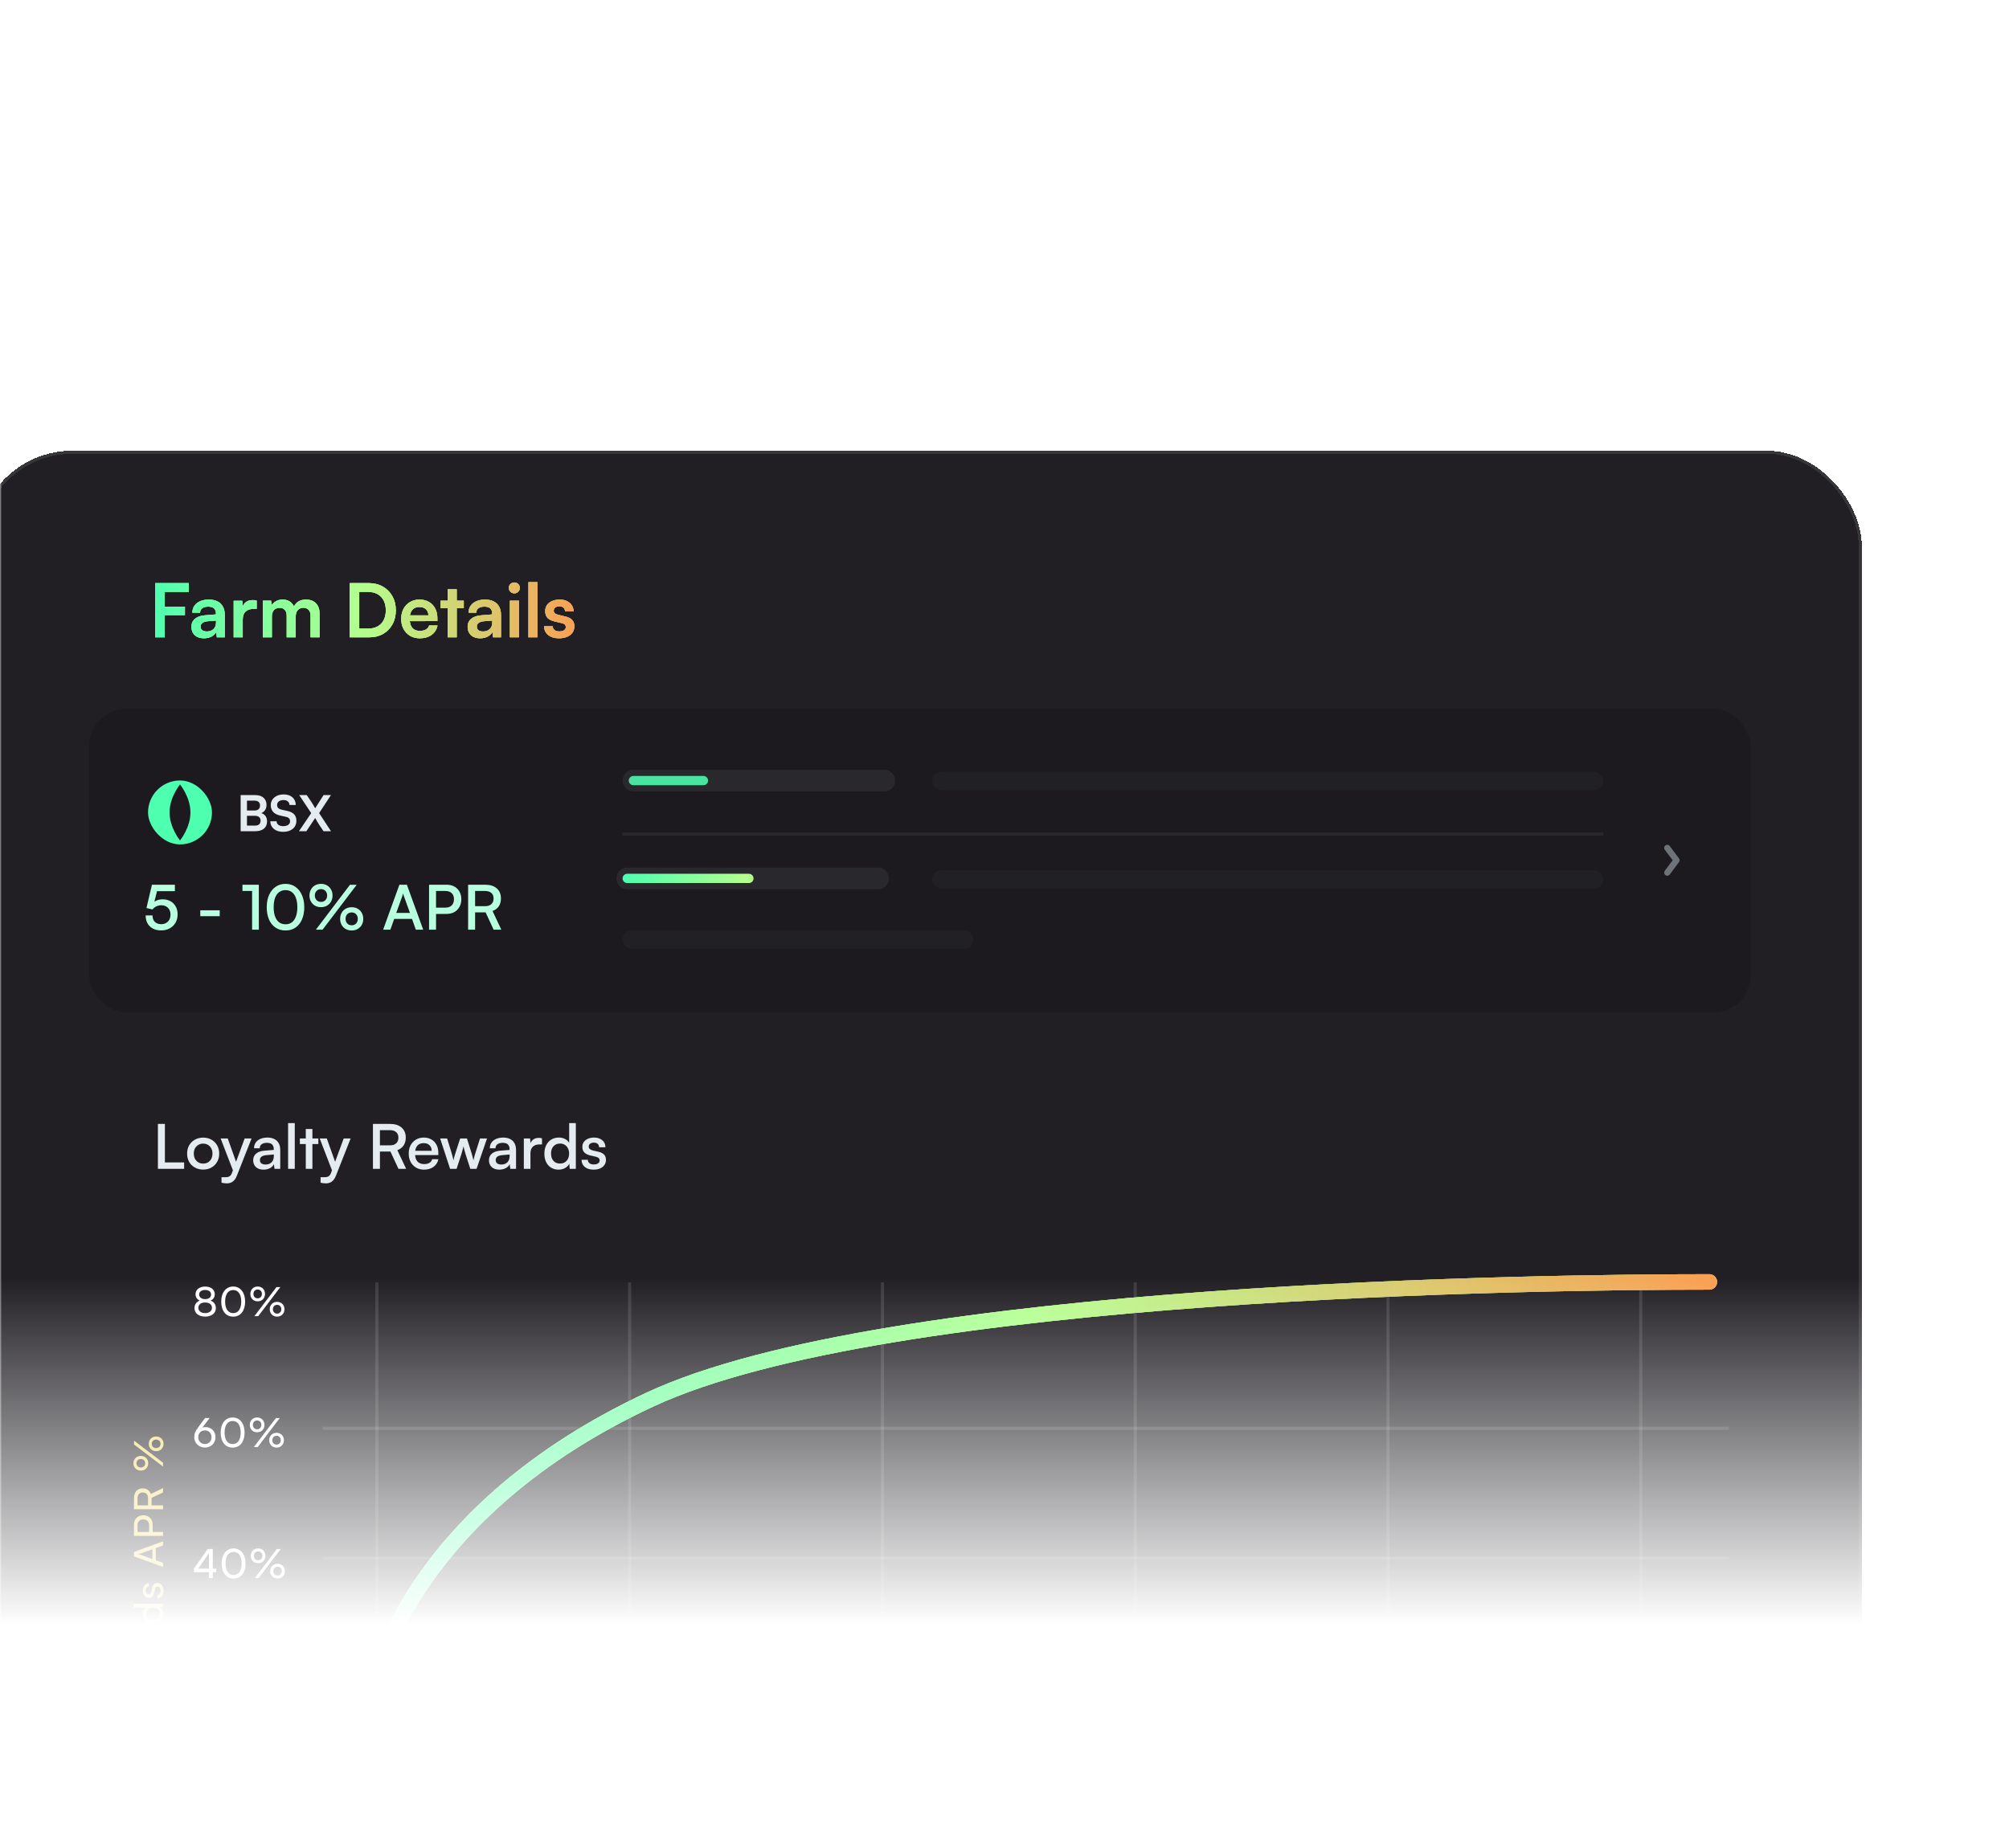<svg width="549" height="505" viewBox="0 0 549 505" fill="none" xmlns="http://www.w3.org/2000/svg">
<mask id="mask0_606_5425" style="mask-type:alpha" maskUnits="userSpaceOnUse" x="0" y="0" width="549" height="505">
<path d="M0 0H549V505H0V0Z" fill="url(#paint0_linear_606_5425)"/>
</mask>
<g mask="url(#mask0_606_5425)">
<g filter="url(#filter0_dd_606_5425)">
<rect x="-26.238" y="54.095" width="515" height="546" rx="26" fill="#211F24" shape-rendering="crispEdges"/>
<path d="M25.022 90.277V105.095H22.427V90.277H25.022ZM31.589 92.669H22.63V90.277H31.589V92.669ZM30.535 99.034H22.589V96.703H30.535V99.034ZM35.731 105.358C34.677 105.358 33.84 105.074 33.218 104.507C32.61 103.926 32.306 103.169 32.306 102.237C32.306 101.318 32.623 100.588 33.258 100.047C33.907 99.493 34.826 99.169 36.015 99.074L39.015 98.831V98.608C39.015 98.149 38.928 97.784 38.752 97.513C38.59 97.23 38.353 97.027 38.042 96.905C37.731 96.77 37.367 96.703 36.948 96.703C36.218 96.703 35.657 96.851 35.265 97.149C34.873 97.433 34.677 97.838 34.677 98.365H32.569C32.569 97.635 32.752 97.007 33.117 96.48C33.495 95.939 34.022 95.52 34.698 95.223C35.387 94.926 36.178 94.777 37.069 94.777C37.975 94.777 38.752 94.939 39.401 95.263C40.049 95.574 40.549 96.047 40.901 96.683C41.252 97.304 41.428 98.081 41.428 99.014V105.095H39.259L39.076 103.615C38.86 104.128 38.441 104.547 37.819 104.872C37.211 105.196 36.515 105.358 35.731 105.358ZM36.522 103.493C37.292 103.493 37.901 103.277 38.346 102.845C38.806 102.412 39.036 101.811 39.036 101.041V100.514L36.948 100.676C36.178 100.743 35.63 100.905 35.306 101.162C34.981 101.405 34.819 101.73 34.819 102.135C34.819 102.581 34.968 102.919 35.265 103.149C35.563 103.378 35.981 103.493 36.522 103.493ZM50.141 95.04V97.331H49.229C48.323 97.331 47.614 97.574 47.1 98.061C46.587 98.534 46.33 99.257 46.33 100.23V105.095H43.857V95.101H46.188L46.391 97.169H46.148C46.283 96.507 46.6 95.966 47.1 95.547C47.6 95.128 48.249 94.919 49.046 94.919C49.222 94.919 49.398 94.926 49.573 94.939C49.749 94.953 49.938 94.987 50.141 95.04ZM54.288 105.095H51.815V95.081H54.085L54.389 96.865L54.105 96.622C54.308 96.135 54.68 95.71 55.22 95.345C55.761 94.966 56.436 94.777 57.247 94.777C58.126 94.777 58.842 95.007 59.396 95.466C59.964 95.926 60.355 96.534 60.572 97.291H60.166C60.315 96.534 60.693 95.926 61.301 95.466C61.923 95.007 62.673 94.777 63.551 94.777C64.768 94.777 65.7 95.122 66.349 95.811C66.997 96.487 67.322 97.399 67.322 98.547V105.095H64.869V99.196C64.869 98.48 64.686 97.939 64.322 97.574C63.97 97.196 63.497 97.007 62.903 97.007C62.524 97.007 62.173 97.095 61.849 97.27C61.538 97.446 61.288 97.71 61.099 98.061C60.91 98.412 60.815 98.865 60.815 99.419V105.095H58.342V99.176C58.342 98.473 58.166 97.939 57.815 97.574C57.464 97.21 56.997 97.027 56.416 97.027C56.024 97.027 55.666 97.115 55.342 97.291C55.017 97.453 54.761 97.716 54.572 98.081C54.382 98.433 54.288 98.878 54.288 99.419V105.095ZM80.909 105.095H75.578V90.277H80.767C82.227 90.277 83.51 90.594 84.618 91.23C85.727 91.851 86.591 92.723 87.213 93.845C87.848 94.953 88.166 96.243 88.166 97.716C88.166 99.162 87.855 100.446 87.233 101.568C86.625 102.676 85.774 103.541 84.679 104.162C83.598 104.784 82.341 105.095 80.909 105.095ZM78.172 91.473V103.919L76.936 102.703H80.666C81.652 102.703 82.504 102.5 83.22 102.095C83.936 101.689 84.483 101.115 84.862 100.372C85.24 99.628 85.429 98.743 85.429 97.716C85.429 96.662 85.233 95.763 84.841 95.02C84.45 94.263 83.889 93.682 83.159 93.277C82.429 92.872 81.551 92.669 80.524 92.669H76.936L78.172 91.473ZM94.698 105.358C93.711 105.358 92.833 105.135 92.062 104.689C91.306 104.23 90.711 103.608 90.279 102.824C89.846 102.027 89.63 101.115 89.63 100.088C89.63 99.047 89.84 98.128 90.258 97.331C90.677 96.534 91.265 95.912 92.022 95.466C92.779 95.007 93.644 94.777 94.617 94.777C95.63 94.777 96.502 94.993 97.231 95.426C97.961 95.845 98.522 96.433 98.914 97.189C99.319 97.946 99.522 98.851 99.522 99.906V100.655L90.927 100.676L90.968 99.095H97.069C97.069 98.406 96.846 97.851 96.4 97.433C95.968 97.013 95.38 96.804 94.637 96.804C94.056 96.804 93.562 96.926 93.157 97.169C92.765 97.412 92.468 97.777 92.265 98.264C92.062 98.75 91.961 99.345 91.961 100.047C91.961 101.128 92.191 101.946 92.65 102.5C93.123 103.054 93.819 103.331 94.738 103.331C95.414 103.331 95.968 103.203 96.4 102.946C96.846 102.689 97.137 102.324 97.272 101.851H99.563C99.346 102.946 98.806 103.804 97.941 104.426C97.09 105.047 96.008 105.358 94.698 105.358ZM100.409 95.081H106.733V97.149H100.409V95.081ZM104.808 105.095H102.335V91.959H104.808V105.095ZM111.212 105.358C110.157 105.358 109.32 105.074 108.698 104.507C108.09 103.926 107.786 103.169 107.786 102.237C107.786 101.318 108.103 100.588 108.739 100.047C109.387 99.493 110.306 99.169 111.495 99.074L114.495 98.831V98.608C114.495 98.149 114.408 97.784 114.232 97.513C114.07 97.23 113.833 97.027 113.522 96.905C113.212 96.77 112.847 96.703 112.428 96.703C111.698 96.703 111.137 96.851 110.745 97.149C110.353 97.433 110.157 97.838 110.157 98.365H108.049C108.049 97.635 108.232 97.007 108.597 96.48C108.975 95.939 109.502 95.52 110.178 95.223C110.867 94.926 111.657 94.777 112.549 94.777C113.455 94.777 114.232 94.939 114.88 95.263C115.529 95.574 116.029 96.047 116.381 96.683C116.732 97.304 116.908 98.081 116.908 99.014V105.095H114.739L114.556 103.615C114.34 104.128 113.921 104.547 113.299 104.872C112.691 105.196 111.995 105.358 111.212 105.358ZM112.002 103.493C112.772 103.493 113.38 103.277 113.826 102.845C114.286 102.412 114.516 101.811 114.516 101.041V100.514L112.428 100.676C111.657 100.743 111.11 100.905 110.786 101.162C110.462 101.405 110.299 101.73 110.299 102.135C110.299 102.581 110.448 102.919 110.745 103.149C111.043 103.378 111.462 103.493 112.002 103.493ZM119.337 105.095V95.081H121.81V105.095H119.337ZM120.553 93.074C120.134 93.074 119.776 92.932 119.479 92.649C119.195 92.351 119.053 91.993 119.053 91.574C119.053 91.155 119.195 90.804 119.479 90.52C119.776 90.236 120.134 90.094 120.553 90.094C120.972 90.094 121.324 90.236 121.607 90.52C121.905 90.804 122.053 91.155 122.053 91.574C122.053 91.993 121.905 92.351 121.607 92.649C121.324 92.932 120.972 93.074 120.553 93.074ZM126.858 105.095H124.406V90.013H126.858V105.095ZM128.682 102.054H131.034C131.047 102.487 131.209 102.831 131.52 103.088C131.831 103.345 132.263 103.473 132.817 103.473C133.412 103.473 133.858 103.365 134.155 103.149C134.466 102.933 134.621 102.642 134.621 102.277C134.621 102.034 134.54 101.818 134.378 101.628C134.216 101.439 133.912 101.297 133.466 101.203L131.662 100.777C130.757 100.574 130.081 100.25 129.635 99.804C129.202 99.345 128.986 98.716 128.986 97.919C128.986 97.27 129.155 96.71 129.493 96.237C129.844 95.763 130.317 95.405 130.912 95.162C131.507 94.905 132.189 94.777 132.959 94.777C133.703 94.777 134.358 94.912 134.926 95.182C135.493 95.453 135.932 95.831 136.243 96.318C136.567 96.804 136.736 97.372 136.75 98.02H134.398C134.398 97.588 134.263 97.25 133.993 97.007C133.723 96.75 133.344 96.622 132.858 96.622C132.371 96.622 131.993 96.73 131.723 96.946C131.452 97.162 131.317 97.453 131.317 97.818C131.317 98.372 131.75 98.75 132.615 98.953L134.419 99.378C135.257 99.568 135.885 99.872 136.304 100.291C136.736 100.71 136.953 101.304 136.953 102.074C136.953 102.75 136.777 103.338 136.426 103.838C136.074 104.324 135.581 104.703 134.946 104.973C134.311 105.23 133.581 105.358 132.757 105.358C131.513 105.358 130.52 105.054 129.777 104.446C129.047 103.838 128.682 103.041 128.682 102.054Z" fill="url(#paint1_linear_606_5425)"/>
<path d="M25.022 90.277V105.095H22.427V90.277H25.022ZM31.589 92.669H22.63V90.277H31.589V92.669ZM30.535 99.034H22.589V96.703H30.535V99.034ZM35.731 105.358C34.677 105.358 33.84 105.074 33.218 104.507C32.61 103.926 32.306 103.169 32.306 102.237C32.306 101.318 32.623 100.588 33.258 100.047C33.907 99.493 34.826 99.169 36.015 99.074L39.015 98.831V98.608C39.015 98.149 38.928 97.784 38.752 97.513C38.59 97.23 38.353 97.027 38.042 96.905C37.731 96.77 37.367 96.703 36.948 96.703C36.218 96.703 35.657 96.851 35.265 97.149C34.873 97.433 34.677 97.838 34.677 98.365H32.569C32.569 97.635 32.752 97.007 33.117 96.48C33.495 95.939 34.022 95.52 34.698 95.223C35.387 94.926 36.178 94.777 37.069 94.777C37.975 94.777 38.752 94.939 39.401 95.263C40.049 95.574 40.549 96.047 40.901 96.683C41.252 97.304 41.428 98.081 41.428 99.014V105.095H39.259L39.076 103.615C38.86 104.128 38.441 104.547 37.819 104.872C37.211 105.196 36.515 105.358 35.731 105.358ZM36.522 103.493C37.292 103.493 37.901 103.277 38.346 102.845C38.806 102.412 39.036 101.811 39.036 101.041V100.514L36.948 100.676C36.178 100.743 35.63 100.905 35.306 101.162C34.981 101.405 34.819 101.73 34.819 102.135C34.819 102.581 34.968 102.919 35.265 103.149C35.563 103.378 35.981 103.493 36.522 103.493ZM50.141 95.04V97.331H49.229C48.323 97.331 47.614 97.574 47.1 98.061C46.587 98.534 46.33 99.257 46.33 100.23V105.095H43.857V95.101H46.188L46.391 97.169H46.148C46.283 96.507 46.6 95.966 47.1 95.547C47.6 95.128 48.249 94.919 49.046 94.919C49.222 94.919 49.398 94.926 49.573 94.939C49.749 94.953 49.938 94.987 50.141 95.04ZM54.288 105.095H51.815V95.081H54.085L54.389 96.865L54.105 96.622C54.308 96.135 54.68 95.71 55.22 95.345C55.761 94.966 56.436 94.777 57.247 94.777C58.126 94.777 58.842 95.007 59.396 95.466C59.964 95.926 60.355 96.534 60.572 97.291H60.166C60.315 96.534 60.693 95.926 61.301 95.466C61.923 95.007 62.673 94.777 63.551 94.777C64.768 94.777 65.7 95.122 66.349 95.811C66.997 96.487 67.322 97.399 67.322 98.547V105.095H64.869V99.196C64.869 98.48 64.686 97.939 64.322 97.574C63.97 97.196 63.497 97.007 62.903 97.007C62.524 97.007 62.173 97.095 61.849 97.27C61.538 97.446 61.288 97.71 61.099 98.061C60.91 98.412 60.815 98.865 60.815 99.419V105.095H58.342V99.176C58.342 98.473 58.166 97.939 57.815 97.574C57.464 97.21 56.997 97.027 56.416 97.027C56.024 97.027 55.666 97.115 55.342 97.291C55.017 97.453 54.761 97.716 54.572 98.081C54.382 98.433 54.288 98.878 54.288 99.419V105.095ZM80.909 105.095H75.578V90.277H80.767C82.227 90.277 83.51 90.594 84.618 91.23C85.727 91.851 86.591 92.723 87.213 93.845C87.848 94.953 88.166 96.243 88.166 97.716C88.166 99.162 87.855 100.446 87.233 101.568C86.625 102.676 85.774 103.541 84.679 104.162C83.598 104.784 82.341 105.095 80.909 105.095ZM78.172 91.473V103.919L76.936 102.703H80.666C81.652 102.703 82.504 102.5 83.22 102.095C83.936 101.689 84.483 101.115 84.862 100.372C85.24 99.628 85.429 98.743 85.429 97.716C85.429 96.662 85.233 95.763 84.841 95.02C84.45 94.263 83.889 93.682 83.159 93.277C82.429 92.872 81.551 92.669 80.524 92.669H76.936L78.172 91.473ZM94.698 105.358C93.711 105.358 92.833 105.135 92.062 104.689C91.306 104.23 90.711 103.608 90.279 102.824C89.846 102.027 89.63 101.115 89.63 100.088C89.63 99.047 89.84 98.128 90.258 97.331C90.677 96.534 91.265 95.912 92.022 95.466C92.779 95.007 93.644 94.777 94.617 94.777C95.63 94.777 96.502 94.993 97.231 95.426C97.961 95.845 98.522 96.433 98.914 97.189C99.319 97.946 99.522 98.851 99.522 99.906V100.655L90.927 100.676L90.968 99.095H97.069C97.069 98.406 96.846 97.851 96.4 97.433C95.968 97.013 95.38 96.804 94.637 96.804C94.056 96.804 93.562 96.926 93.157 97.169C92.765 97.412 92.468 97.777 92.265 98.264C92.062 98.75 91.961 99.345 91.961 100.047C91.961 101.128 92.191 101.946 92.65 102.5C93.123 103.054 93.819 103.331 94.738 103.331C95.414 103.331 95.968 103.203 96.4 102.946C96.846 102.689 97.137 102.324 97.272 101.851H99.563C99.346 102.946 98.806 103.804 97.941 104.426C97.09 105.047 96.008 105.358 94.698 105.358ZM100.409 95.081H106.733V97.149H100.409V95.081ZM104.808 105.095H102.335V91.959H104.808V105.095ZM111.212 105.358C110.157 105.358 109.32 105.074 108.698 104.507C108.09 103.926 107.786 103.169 107.786 102.237C107.786 101.318 108.103 100.588 108.739 100.047C109.387 99.493 110.306 99.169 111.495 99.074L114.495 98.831V98.608C114.495 98.149 114.408 97.784 114.232 97.513C114.07 97.23 113.833 97.027 113.522 96.905C113.212 96.77 112.847 96.703 112.428 96.703C111.698 96.703 111.137 96.851 110.745 97.149C110.353 97.433 110.157 97.838 110.157 98.365H108.049C108.049 97.635 108.232 97.007 108.597 96.48C108.975 95.939 109.502 95.52 110.178 95.223C110.867 94.926 111.657 94.777 112.549 94.777C113.455 94.777 114.232 94.939 114.88 95.263C115.529 95.574 116.029 96.047 116.381 96.683C116.732 97.304 116.908 98.081 116.908 99.014V105.095H114.739L114.556 103.615C114.34 104.128 113.921 104.547 113.299 104.872C112.691 105.196 111.995 105.358 111.212 105.358ZM112.002 103.493C112.772 103.493 113.38 103.277 113.826 102.845C114.286 102.412 114.516 101.811 114.516 101.041V100.514L112.428 100.676C111.657 100.743 111.11 100.905 110.786 101.162C110.462 101.405 110.299 101.73 110.299 102.135C110.299 102.581 110.448 102.919 110.745 103.149C111.043 103.378 111.462 103.493 112.002 103.493ZM119.337 105.095V95.081H121.81V105.095H119.337ZM120.553 93.074C120.134 93.074 119.776 92.932 119.479 92.649C119.195 92.351 119.053 91.993 119.053 91.574C119.053 91.155 119.195 90.804 119.479 90.52C119.776 90.236 120.134 90.094 120.553 90.094C120.972 90.094 121.324 90.236 121.607 90.52C121.905 90.804 122.053 91.155 122.053 91.574C122.053 91.993 121.905 92.351 121.607 92.649C121.324 92.932 120.972 93.074 120.553 93.074ZM126.858 105.095H124.406V90.013H126.858V105.095ZM128.682 102.054H131.034C131.047 102.487 131.209 102.831 131.52 103.088C131.831 103.345 132.263 103.473 132.817 103.473C133.412 103.473 133.858 103.365 134.155 103.149C134.466 102.933 134.621 102.642 134.621 102.277C134.621 102.034 134.54 101.818 134.378 101.628C134.216 101.439 133.912 101.297 133.466 101.203L131.662 100.777C130.757 100.574 130.081 100.25 129.635 99.804C129.202 99.345 128.986 98.716 128.986 97.919C128.986 97.27 129.155 96.71 129.493 96.237C129.844 95.763 130.317 95.405 130.912 95.162C131.507 94.905 132.189 94.777 132.959 94.777C133.703 94.777 134.358 94.912 134.926 95.182C135.493 95.453 135.932 95.831 136.243 96.318C136.567 96.804 136.736 97.372 136.75 98.02H134.398C134.398 97.588 134.263 97.25 133.993 97.007C133.723 96.75 133.344 96.622 132.858 96.622C132.371 96.622 131.993 96.73 131.723 96.946C131.452 97.162 131.317 97.453 131.317 97.818C131.317 98.372 131.75 98.75 132.615 98.953L134.419 99.378C135.257 99.568 135.885 99.872 136.304 100.291C136.736 100.71 136.953 101.304 136.953 102.074C136.953 102.75 136.777 103.338 136.426 103.838C136.074 104.324 135.581 104.703 134.946 104.973C134.311 105.23 133.581 105.358 132.757 105.358C131.513 105.358 130.52 105.054 129.777 104.446C129.047 103.838 128.682 103.041 128.682 102.054Z" fill="url(#paint2_linear_606_5425)"/>
<path d="M25.022 90.277V105.095H22.427V90.277H25.022ZM31.589 92.669H22.63V90.277H31.589V92.669ZM30.535 99.034H22.589V96.703H30.535V99.034ZM35.731 105.358C34.677 105.358 33.84 105.074 33.218 104.507C32.61 103.926 32.306 103.169 32.306 102.237C32.306 101.318 32.623 100.588 33.258 100.047C33.907 99.493 34.826 99.169 36.015 99.074L39.015 98.831V98.608C39.015 98.149 38.928 97.784 38.752 97.513C38.59 97.23 38.353 97.027 38.042 96.905C37.731 96.77 37.367 96.703 36.948 96.703C36.218 96.703 35.657 96.851 35.265 97.149C34.873 97.433 34.677 97.838 34.677 98.365H32.569C32.569 97.635 32.752 97.007 33.117 96.48C33.495 95.939 34.022 95.52 34.698 95.223C35.387 94.926 36.178 94.777 37.069 94.777C37.975 94.777 38.752 94.939 39.401 95.263C40.049 95.574 40.549 96.047 40.901 96.683C41.252 97.304 41.428 98.081 41.428 99.014V105.095H39.259L39.076 103.615C38.86 104.128 38.441 104.547 37.819 104.872C37.211 105.196 36.515 105.358 35.731 105.358ZM36.522 103.493C37.292 103.493 37.901 103.277 38.346 102.845C38.806 102.412 39.036 101.811 39.036 101.041V100.514L36.948 100.676C36.178 100.743 35.63 100.905 35.306 101.162C34.981 101.405 34.819 101.73 34.819 102.135C34.819 102.581 34.968 102.919 35.265 103.149C35.563 103.378 35.981 103.493 36.522 103.493ZM50.141 95.04V97.331H49.229C48.323 97.331 47.614 97.574 47.1 98.061C46.587 98.534 46.33 99.257 46.33 100.23V105.095H43.857V95.101H46.188L46.391 97.169H46.148C46.283 96.507 46.6 95.966 47.1 95.547C47.6 95.128 48.249 94.919 49.046 94.919C49.222 94.919 49.398 94.926 49.573 94.939C49.749 94.953 49.938 94.987 50.141 95.04ZM54.288 105.095H51.815V95.081H54.085L54.389 96.865L54.105 96.622C54.308 96.135 54.68 95.71 55.22 95.345C55.761 94.966 56.436 94.777 57.247 94.777C58.126 94.777 58.842 95.007 59.396 95.466C59.964 95.926 60.355 96.534 60.572 97.291H60.166C60.315 96.534 60.693 95.926 61.301 95.466C61.923 95.007 62.673 94.777 63.551 94.777C64.768 94.777 65.7 95.122 66.349 95.811C66.997 96.487 67.322 97.399 67.322 98.547V105.095H64.869V99.196C64.869 98.48 64.686 97.939 64.322 97.574C63.97 97.196 63.497 97.007 62.903 97.007C62.524 97.007 62.173 97.095 61.849 97.27C61.538 97.446 61.288 97.71 61.099 98.061C60.91 98.412 60.815 98.865 60.815 99.419V105.095H58.342V99.176C58.342 98.473 58.166 97.939 57.815 97.574C57.464 97.21 56.997 97.027 56.416 97.027C56.024 97.027 55.666 97.115 55.342 97.291C55.017 97.453 54.761 97.716 54.572 98.081C54.382 98.433 54.288 98.878 54.288 99.419V105.095ZM80.909 105.095H75.578V90.277H80.767C82.227 90.277 83.51 90.594 84.618 91.23C85.727 91.851 86.591 92.723 87.213 93.845C87.848 94.953 88.166 96.243 88.166 97.716C88.166 99.162 87.855 100.446 87.233 101.568C86.625 102.676 85.774 103.541 84.679 104.162C83.598 104.784 82.341 105.095 80.909 105.095ZM78.172 91.473V103.919L76.936 102.703H80.666C81.652 102.703 82.504 102.5 83.22 102.095C83.936 101.689 84.483 101.115 84.862 100.372C85.24 99.628 85.429 98.743 85.429 97.716C85.429 96.662 85.233 95.763 84.841 95.02C84.45 94.263 83.889 93.682 83.159 93.277C82.429 92.872 81.551 92.669 80.524 92.669H76.936L78.172 91.473ZM94.698 105.358C93.711 105.358 92.833 105.135 92.062 104.689C91.306 104.23 90.711 103.608 90.279 102.824C89.846 102.027 89.63 101.115 89.63 100.088C89.63 99.047 89.84 98.128 90.258 97.331C90.677 96.534 91.265 95.912 92.022 95.466C92.779 95.007 93.644 94.777 94.617 94.777C95.63 94.777 96.502 94.993 97.231 95.426C97.961 95.845 98.522 96.433 98.914 97.189C99.319 97.946 99.522 98.851 99.522 99.906V100.655L90.927 100.676L90.968 99.095H97.069C97.069 98.406 96.846 97.851 96.4 97.433C95.968 97.013 95.38 96.804 94.637 96.804C94.056 96.804 93.562 96.926 93.157 97.169C92.765 97.412 92.468 97.777 92.265 98.264C92.062 98.75 91.961 99.345 91.961 100.047C91.961 101.128 92.191 101.946 92.65 102.5C93.123 103.054 93.819 103.331 94.738 103.331C95.414 103.331 95.968 103.203 96.4 102.946C96.846 102.689 97.137 102.324 97.272 101.851H99.563C99.346 102.946 98.806 103.804 97.941 104.426C97.09 105.047 96.008 105.358 94.698 105.358ZM100.409 95.081H106.733V97.149H100.409V95.081ZM104.808 105.095H102.335V91.959H104.808V105.095ZM111.212 105.358C110.157 105.358 109.32 105.074 108.698 104.507C108.09 103.926 107.786 103.169 107.786 102.237C107.786 101.318 108.103 100.588 108.739 100.047C109.387 99.493 110.306 99.169 111.495 99.074L114.495 98.831V98.608C114.495 98.149 114.408 97.784 114.232 97.513C114.07 97.23 113.833 97.027 113.522 96.905C113.212 96.77 112.847 96.703 112.428 96.703C111.698 96.703 111.137 96.851 110.745 97.149C110.353 97.433 110.157 97.838 110.157 98.365H108.049C108.049 97.635 108.232 97.007 108.597 96.48C108.975 95.939 109.502 95.52 110.178 95.223C110.867 94.926 111.657 94.777 112.549 94.777C113.455 94.777 114.232 94.939 114.88 95.263C115.529 95.574 116.029 96.047 116.381 96.683C116.732 97.304 116.908 98.081 116.908 99.014V105.095H114.739L114.556 103.615C114.34 104.128 113.921 104.547 113.299 104.872C112.691 105.196 111.995 105.358 111.212 105.358ZM112.002 103.493C112.772 103.493 113.38 103.277 113.826 102.845C114.286 102.412 114.516 101.811 114.516 101.041V100.514L112.428 100.676C111.657 100.743 111.11 100.905 110.786 101.162C110.462 101.405 110.299 101.73 110.299 102.135C110.299 102.581 110.448 102.919 110.745 103.149C111.043 103.378 111.462 103.493 112.002 103.493ZM119.337 105.095V95.081H121.81V105.095H119.337ZM120.553 93.074C120.134 93.074 119.776 92.932 119.479 92.649C119.195 92.351 119.053 91.993 119.053 91.574C119.053 91.155 119.195 90.804 119.479 90.52C119.776 90.236 120.134 90.094 120.553 90.094C120.972 90.094 121.324 90.236 121.607 90.52C121.905 90.804 122.053 91.155 122.053 91.574C122.053 91.993 121.905 92.351 121.607 92.649C121.324 92.932 120.972 93.074 120.553 93.074ZM126.858 105.095H124.406V90.013H126.858V105.095ZM128.682 102.054H131.034C131.047 102.487 131.209 102.831 131.52 103.088C131.831 103.345 132.263 103.473 132.817 103.473C133.412 103.473 133.858 103.365 134.155 103.149C134.466 102.933 134.621 102.642 134.621 102.277C134.621 102.034 134.54 101.818 134.378 101.628C134.216 101.439 133.912 101.297 133.466 101.203L131.662 100.777C130.757 100.574 130.081 100.25 129.635 99.804C129.202 99.345 128.986 98.716 128.986 97.919C128.986 97.27 129.155 96.71 129.493 96.237C129.844 95.763 130.317 95.405 130.912 95.162C131.507 94.905 132.189 94.777 132.959 94.777C133.703 94.777 134.358 94.912 134.926 95.182C135.493 95.453 135.932 95.831 136.243 96.318C136.567 96.804 136.736 97.372 136.75 98.02H134.398C134.398 97.588 134.263 97.25 133.993 97.007C133.723 96.75 133.344 96.622 132.858 96.622C132.371 96.622 131.993 96.73 131.723 96.946C131.452 97.162 131.317 97.453 131.317 97.818C131.317 98.372 131.75 98.75 132.615 98.953L134.419 99.378C135.257 99.568 135.885 99.872 136.304 100.291C136.736 100.71 136.953 101.304 136.953 102.074C136.953 102.75 136.777 103.338 136.426 103.838C136.074 104.324 135.581 104.703 134.946 104.973C134.311 105.23 133.581 105.358 132.757 105.358C131.513 105.358 130.52 105.054 129.777 104.446C129.047 103.838 128.682 103.041 128.682 102.054Z" fill="url(#paint3_linear_606_5425)"/>
<rect x="4.365" y="124.608" width="454" height="83" rx="10.135" fill="#1C1A1F"/>
<g clip-path="url(#clip0_606_5425)">
<path d="M29.19 144.215C30.918 144.215 32.607 144.728 34.044 145.688C35.481 146.648 36.601 148.012 37.262 149.609C37.923 151.205 38.096 152.962 37.759 154.657C37.422 156.352 36.59 157.908 35.368 159.13C34.146 160.352 32.589 161.184 30.895 161.521C29.2 161.859 27.443 161.685 25.846 161.024C24.25 160.363 22.885 159.243 21.925 157.806C20.965 156.369 20.453 154.68 20.453 152.952C20.453 151.805 20.679 150.668 21.118 149.608C21.557 148.549 22.201 147.585 23.012 146.774C23.823 145.963 24.786 145.319 25.846 144.88C26.906 144.441 28.042 144.215 29.19 144.215ZM26.339 152.952C26.339 157.174 29.19 160.597 29.19 160.597C29.19 160.597 32.04 157.174 32.04 152.952C32.04 148.73 29.19 145.308 29.19 145.308C29.19 145.308 26.339 148.73 26.339 152.952Z" fill="#4FFFB0"/>
</g>
<path d="M45.761 158.082H49.761C51.801 158.082 52.977 157.095 52.977 155.406C52.977 154.257 52.45 153.473 51.409 153.136C52.342 152.744 52.828 151.96 52.828 150.865C52.828 149.217 51.639 148.203 49.693 148.203H45.761V158.082ZM49.544 149.73C50.517 149.73 51.058 150.19 51.058 151.041C51.058 151.919 50.531 152.419 49.585 152.419H47.49V149.73H49.544ZM49.693 153.879C50.653 153.879 51.207 154.352 51.207 155.19C51.207 156.082 50.666 156.554 49.693 156.554H47.49V153.879H49.693ZM53.995 150.96C53.995 152.473 54.874 153.433 56.55 153.798L58.117 154.149C58.928 154.325 59.266 154.717 59.266 155.379C59.266 156.203 58.536 156.703 57.387 156.703C56.279 156.703 55.604 156.203 55.59 155.365H53.86C53.901 157.136 55.279 158.257 57.387 158.257C59.563 158.257 60.995 157.068 60.995 155.23C60.995 153.757 60.171 152.892 58.482 152.527L56.928 152.19C56.104 152 55.725 151.608 55.725 150.906C55.725 150.081 56.414 149.568 57.482 149.568C58.455 149.568 59.063 150.068 59.104 150.919H60.833C60.779 149.135 59.509 148.027 57.509 148.027C55.428 148.027 53.995 149.23 53.995 150.96ZM65.047 153.149L61.696 158.082H63.722L66.128 154.473C66.52 155.19 66.871 155.784 67.304 156.446L68.412 158.082H70.452L67.209 153.136L70.439 148.203H68.425L66.128 151.825C65.763 151.149 65.425 150.581 65.02 149.973L63.817 148.203H61.763L65.047 153.149Z" fill="#E5ECF1"/>
<path d="M24.007 185.196C23.163 185.196 22.419 185.027 21.777 184.69C21.147 184.352 20.657 183.879 20.308 183.271C19.97 182.651 19.801 181.931 19.801 181.108H21.676C21.676 181.852 21.884 182.437 22.301 182.865C22.729 183.282 23.309 183.49 24.041 183.49C24.559 183.49 25.004 183.383 25.376 183.169C25.758 182.955 26.057 182.657 26.271 182.274C26.485 181.88 26.592 181.418 26.592 180.889C26.592 180.382 26.49 179.937 26.288 179.554C26.085 179.172 25.798 178.873 25.426 178.659C25.055 178.434 24.599 178.321 24.058 178.321C23.574 178.321 23.118 178.428 22.69 178.642C22.262 178.856 21.924 179.132 21.676 179.47L20.021 179.081L21.524 172.713H27.791V174.47H22.335L23.078 173.794L22.014 178.034L21.372 178.237C21.665 177.741 22.082 177.364 22.622 177.105C23.163 176.835 23.771 176.7 24.447 176.7C25.269 176.7 25.984 176.874 26.592 177.223C27.211 177.572 27.69 178.057 28.028 178.676C28.366 179.295 28.534 180.005 28.534 180.804C28.534 181.672 28.343 182.437 27.96 183.102C27.577 183.755 27.048 184.267 26.372 184.639C25.697 185.011 24.908 185.196 24.007 185.196ZM34.737 181.311V179.69H40.041V181.311H34.737ZM48.892 174.419H46.257V172.713H50.733V184.994H48.892V174.419ZM52.893 178.879C52.893 177.595 53.101 176.48 53.518 175.534C53.946 174.577 54.543 173.828 55.309 173.287C56.074 172.747 56.981 172.477 58.028 172.477C59.064 172.477 59.965 172.747 60.731 173.287C61.497 173.828 62.088 174.577 62.505 175.534C62.932 176.48 63.146 177.595 63.146 178.879C63.146 180.14 62.938 181.249 62.521 182.206C62.116 183.152 61.53 183.89 60.765 184.419C60.01 184.949 59.098 185.213 58.028 185.213C56.958 185.213 56.041 184.949 55.275 184.419C54.509 183.89 53.918 183.152 53.501 182.206C53.096 181.249 52.893 180.14 52.893 178.879ZM54.785 178.879C54.785 179.847 54.909 180.681 55.157 181.379C55.416 182.077 55.787 182.612 56.271 182.983C56.756 183.344 57.341 183.524 58.028 183.524C58.715 183.524 59.295 183.344 59.768 182.983C60.252 182.612 60.618 182.077 60.866 181.379C61.125 180.681 61.255 179.847 61.255 178.879C61.255 177.876 61.125 177.026 60.866 176.328C60.618 175.63 60.252 175.101 59.768 174.74C59.295 174.369 58.715 174.183 58.028 174.183C57.341 174.183 56.756 174.369 56.271 174.74C55.787 175.101 55.416 175.63 55.157 176.328C54.909 177.026 54.785 177.876 54.785 178.879ZM70.87 175.652C70.87 176.272 70.735 176.824 70.464 177.308C70.194 177.792 69.823 178.169 69.35 178.44C68.877 178.71 68.336 178.845 67.728 178.845C67.12 178.845 66.574 178.71 66.089 178.44C65.616 178.169 65.245 177.792 64.975 177.308C64.704 176.824 64.569 176.272 64.569 175.652C64.569 175.033 64.704 174.487 64.975 174.014C65.245 173.53 65.616 173.152 66.089 172.882C66.574 172.612 67.12 172.477 67.728 172.477C68.336 172.477 68.877 172.612 69.35 172.882C69.823 173.152 70.194 173.53 70.464 174.014C70.735 174.487 70.87 175.033 70.87 175.652ZM69.4 175.652C69.4 175.134 69.243 174.718 68.927 174.402C68.623 174.076 68.223 173.912 67.728 173.912C67.232 173.912 66.827 174.076 66.512 174.402C66.196 174.718 66.039 175.134 66.039 175.652C66.039 176.17 66.196 176.593 66.512 176.919C66.827 177.246 67.232 177.409 67.728 177.409C68.223 177.409 68.623 177.246 68.927 176.919C69.243 176.593 69.4 176.17 69.4 175.652ZM77.475 172.73L68.15 184.994H66.326L75.633 172.73H77.475ZM79.265 182.038C79.265 182.657 79.13 183.209 78.86 183.693C78.59 184.166 78.218 184.538 77.745 184.808C77.272 185.078 76.726 185.213 76.106 185.213C75.498 185.213 74.952 185.078 74.468 184.808C73.995 184.538 73.623 184.166 73.353 183.693C73.083 183.209 72.948 182.657 72.948 182.038C72.948 181.418 73.083 180.872 73.353 180.399C73.623 179.915 73.995 179.538 74.468 179.267C74.952 178.997 75.498 178.862 76.106 178.862C76.726 178.862 77.272 178.997 77.745 179.267C78.218 179.538 78.59 179.915 78.86 180.399C79.13 180.872 79.265 181.418 79.265 182.038ZM77.779 182.038C77.779 181.52 77.621 181.097 77.306 180.771C77.002 180.444 76.602 180.281 76.106 180.281C75.611 180.281 75.206 180.444 74.89 180.771C74.586 181.097 74.434 181.52 74.434 182.038C74.434 182.544 74.586 182.967 74.89 183.304C75.206 183.631 75.611 183.794 76.106 183.794C76.602 183.794 77.002 183.631 77.306 183.304C77.621 182.967 77.779 182.544 77.779 182.038ZM86.677 184.994H84.701L89.143 172.713H91.187L95.647 184.994H93.637L92.589 182.054H87.724L86.677 184.994ZM89.92 175.872L88.282 180.416H92.032L90.393 175.872C90.348 175.726 90.298 175.579 90.241 175.433C90.196 175.275 90.168 175.146 90.157 175.044C90.134 175.146 90.1 175.275 90.055 175.433C90.022 175.579 89.977 175.726 89.92 175.872ZM99.158 172.713V184.994H97.249V172.713H99.158ZM102.064 180.686H98.702V178.98H101.658C102.435 178.98 103.026 178.777 103.432 178.372C103.849 177.955 104.057 177.387 104.057 176.666C104.057 175.945 103.849 175.393 103.432 175.01C103.026 174.616 102.447 174.419 101.692 174.419H98.415V172.713H102.064C102.874 172.713 103.578 172.882 104.175 173.22C104.772 173.546 105.234 174.008 105.56 174.605C105.898 175.202 106.067 175.894 106.067 176.683C106.067 177.46 105.898 178.152 105.56 178.76C105.234 179.357 104.772 179.83 104.175 180.179C103.578 180.517 102.874 180.686 102.064 180.686ZM109.831 184.994H107.922V172.713H112.568C113.93 172.713 114.989 173.045 115.743 173.71C116.509 174.374 116.892 175.292 116.892 176.463C116.892 177.308 116.695 178.023 116.301 178.608C115.907 179.183 115.338 179.611 114.595 179.892L116.993 184.994H114.899L112.703 180.264H109.831V184.994ZM109.831 174.419V178.575H112.585C113.305 178.575 113.868 178.389 114.274 178.017C114.679 177.646 114.882 177.133 114.882 176.48C114.882 175.816 114.679 175.309 114.274 174.96C113.868 174.599 113.3 174.419 112.568 174.419H109.831Z" fill="#B8FFDF"/>
<line x1="153.093" y1="144.247" x2="221.634" y2="144.247" stroke="#29292D" stroke-width="5.912" stroke-linecap="round"/>
<line x1="153.093" y1="144.247" x2="172.232" y2="144.247" stroke="#49E49F" stroke-width="2.534" stroke-linecap="round"/>
<rect opacity="0.5" x="234.725" y="141.858" width="183.411" height="5" rx="2.5" fill="#DAFFEE" fill-opacity="0.06"/>
<line x1="150.137" y1="158.882" x2="418.137" y2="158.882" stroke="white" stroke-opacity="0.06" stroke-width="0.845"/>
<line x1="151.403" y1="170.983" x2="219.945" y2="170.983" stroke="#29292D" stroke-width="5.912" stroke-linecap="round"/>
<line x1="151.404" y1="170.984" x2="184.655" y2="170.984" stroke="url(#paint4_linear_606_5425)" stroke-width="2.534" stroke-linecap="round"/>
<rect opacity="0.5" x="234.725" y="168.75" width="183.411" height="5" rx="2.5" fill="#DAFFEE" fill-opacity="0.06"/>
<rect opacity="0.5" x="150.137" y="185.197" width="95.851" height="5" rx="2.5" fill="#DAFFEE" fill-opacity="0.06"/>
<g opacity="0.5">
<path d="M435.613 169.404L438.147 166.026L435.613 162.647" stroke="#BDCCD4" stroke-width="1.689" stroke-linecap="round" stroke-linejoin="round"/>
</g>
<path d="M24.553 405.657H21.413V403.626L24.553 402.143V400.947L21.204 402.561C20.886 401.572 20.095 401.023 18.997 401.023C17.515 401.023 16.614 402.034 16.614 403.735V406.733H24.553V405.657ZM17.581 405.657V403.735C17.581 402.747 18.086 402.154 19.008 402.154C19.919 402.154 20.457 402.725 20.457 403.724V405.657H17.581ZM24.684 397.372C24.684 396.043 24.037 395.143 22.884 394.879V395.845C23.499 396.021 23.828 396.548 23.828 397.35C23.828 398.371 23.202 398.964 22.071 399.04L22.06 394.89H21.676C20.084 394.89 19.03 395.889 19.03 397.415C19.03 398.975 20.194 400.04 21.874 400.04C23.543 400.04 24.684 398.953 24.684 397.372ZM19.897 397.415C19.897 396.504 20.49 395.922 21.38 395.922V399.018C20.435 398.887 19.897 398.316 19.897 397.415ZM24.553 392.344V391.323L21.687 390.39C21.039 390.192 20.688 390.093 20.424 390.039C20.721 389.984 21.138 389.874 21.676 389.698L24.553 388.765V387.788L19.184 385.954V387.03L21.973 387.93C22.445 388.084 22.818 388.183 23.246 388.271C22.862 388.359 22.236 388.534 21.973 388.622L19.184 389.512V390.566L21.973 391.466C22.324 391.587 22.774 391.729 23.246 391.817C22.774 391.916 22.368 392.026 21.973 392.147L19.184 393.036V394.101L24.553 392.344ZM24.684 383.324C24.684 382.456 24.3 381.72 23.685 381.446L24.553 381.336V380.458H21.182C19.733 380.458 19.03 381.358 19.03 382.687C19.03 384.07 19.765 384.992 20.886 384.992V384.092C20.238 384.092 19.853 383.598 19.853 382.731C19.853 382.006 20.172 381.468 21.072 381.468H21.226L21.358 383.159C21.456 384.422 22.071 385.157 23.059 385.157C24.037 385.157 24.684 384.476 24.684 383.324ZM23.883 383.027C23.883 383.697 23.598 384.114 23.026 384.114C22.5 384.114 22.148 383.741 22.06 382.829L21.951 381.457H22.236C23.246 381.457 23.883 382.05 23.883 383.027ZM19.14 375.532C19.096 375.74 19.074 375.894 19.074 376.081C19.074 376.816 19.447 377.354 20.007 377.574L19.195 377.64V378.606H24.553V377.574H21.709C20.677 377.574 20.084 376.97 20.084 375.993V375.532H19.14ZM24.684 372.182C24.684 371.326 24.311 370.601 23.576 370.25L24.553 370.162V369.24H16.471V370.261H20.051C19.392 370.623 19.03 371.315 19.03 372.138C19.03 373.731 20.238 374.686 21.885 374.686C23.521 374.686 24.684 373.742 24.684 372.182ZM23.751 371.974C23.751 373.028 22.961 373.643 21.852 373.643C20.754 373.643 19.963 373.028 19.963 371.974C19.963 370.92 20.754 370.272 21.852 370.272C22.972 370.272 23.751 370.92 23.751 371.974ZM22.994 367.768C24.015 367.768 24.684 366.966 24.684 365.703C24.684 364.43 24.037 363.551 23.016 363.551C22.214 363.551 21.797 364.002 21.577 364.913L21.347 365.857C21.215 366.384 20.973 366.648 20.611 366.648C20.117 366.648 19.831 366.285 19.831 365.638C19.831 365.012 20.172 364.649 20.71 364.627L20.71 363.639C19.689 363.661 19.03 364.43 19.03 365.605C19.03 366.79 19.656 367.625 20.644 367.625C21.434 367.625 21.907 367.175 22.137 366.22L22.357 365.275C22.5 364.715 22.719 364.54 23.081 364.54C23.576 364.54 23.872 364.957 23.872 365.682C23.872 366.362 23.543 366.779 22.994 366.779V367.768ZM24.553 358.055L22.576 357.352V354.014L24.553 353.301V352.17L16.614 355.079V356.276L24.553 359.175V358.055ZM18.327 355.815C18.162 355.76 17.976 355.705 17.866 355.683C17.987 355.661 18.173 355.606 18.327 355.551L21.643 354.333V357.023L18.327 355.815ZM21.72 347.607C21.72 346.059 20.644 345.048 19.162 345.048C17.635 345.048 16.614 346.048 16.614 347.607V350.692H24.553V349.616H21.72V347.607ZM17.581 347.793C17.581 346.783 18.151 346.179 19.151 346.179C20.128 346.179 20.754 346.772 20.754 347.837V349.616H17.581V347.793ZM24.553 342.331H21.413V340.3L24.553 338.818V337.621L21.204 339.235C20.886 338.247 20.095 337.698 18.997 337.698C17.515 337.698 16.614 338.708 16.614 340.41V343.407H24.553V342.331ZM17.581 342.331V340.41C17.581 339.422 18.086 338.829 19.008 338.829C19.919 338.829 20.457 339.4 20.457 340.399V342.331H17.581ZM18.492 328.83C17.306 328.83 16.461 329.664 16.461 330.839C16.461 332.003 17.306 332.837 18.492 332.837C19.667 332.837 20.512 332.003 20.512 330.839C20.512 329.664 19.667 328.83 18.492 328.83ZM16.625 324.647V325.701L24.553 331.729V330.674L16.625 324.647ZM18.492 329.675C19.195 329.675 19.689 330.158 19.689 330.839C19.689 331.52 19.195 331.992 18.492 331.992C17.778 331.992 17.284 331.52 17.284 330.839C17.284 330.147 17.778 329.675 18.492 329.675ZM22.675 323.516C21.489 323.516 20.655 324.361 20.655 325.525C20.655 326.689 21.489 327.534 22.675 327.534C23.85 327.534 24.695 326.689 24.695 325.525C24.695 324.361 23.85 323.516 22.675 323.516ZM22.675 324.372C23.378 324.372 23.872 324.844 23.872 325.525C23.872 326.206 23.378 326.678 22.675 326.678C21.962 326.678 21.467 326.206 21.467 325.525C21.467 324.833 21.962 324.372 22.675 324.372Z" fill="#F0DA73"/>
<rect x="82.561" y="281.366" width="0.845" height="149.495" fill="white" fill-opacity="0.12"/>
<rect x="151.641" y="281.366" width="0.845" height="149.495" fill="white" fill-opacity="0.12"/>
<rect x="220.723" y="281.366" width="0.845" height="149.495" fill="white" fill-opacity="0.12"/>
<rect x="289.803" y="281.366" width="0.845" height="149.495" fill="white" fill-opacity="0.12"/>
<rect x="358.883" y="281.366" width="0.845" height="149.495" fill="white" fill-opacity="0.12"/>
<rect x="427.965" y="281.366" width="0.845" height="149.495" fill="white" fill-opacity="0.12"/>
<rect x="68.203" y="392.643" width="0.845" height="384.255" transform="rotate(-90 68.203 392.643)" fill="white" fill-opacity="0.12"/>
<rect x="68.203" y="357.169" width="0.845" height="384.255" transform="rotate(-90 68.203 357.169)" fill="white" fill-opacity="0.12"/>
<rect x="68.203" y="321.696" width="0.845" height="384.255" transform="rotate(-90 68.203 321.696)" fill="white" fill-opacity="0.12"/>
<path d="M79.72 446.626C79.72 449.096 80.938 450.732 82.992 450.732C85.034 450.732 86.253 449.096 86.253 446.626C86.253 444.166 84.979 442.497 82.992 442.497C80.993 442.497 79.72 444.166 79.72 446.626ZM80.785 446.626C80.785 444.649 81.597 443.463 82.992 443.463C84.386 443.463 85.188 444.649 85.188 446.626C85.188 448.58 84.386 449.766 82.992 449.766C81.597 449.766 80.785 448.58 80.785 446.626Z" fill="white"/>
<path d="M146.152 450.578V449.579H142.485L144.132 448.152C145.537 446.933 146.097 446.132 146.097 445.001C146.097 443.474 145.076 442.508 143.484 442.508C141.87 442.508 140.794 443.617 140.761 445.319H141.837C141.859 444.188 142.496 443.474 143.473 443.474C144.428 443.474 144.999 444.067 144.999 445.066C144.999 445.912 144.637 446.45 143.352 447.559L140.794 449.766V450.589L146.152 450.578ZM147.565 446.626C147.565 449.096 148.784 450.732 150.837 450.732C152.879 450.732 154.098 449.096 154.098 446.626C154.098 444.166 152.824 442.497 150.837 442.497C148.839 442.497 147.565 444.166 147.565 446.626ZM148.63 446.626C148.63 444.649 149.443 443.463 150.837 443.463C152.231 443.463 153.033 444.649 153.033 446.626C153.033 448.58 152.231 449.766 150.837 449.766C149.443 449.766 148.63 448.58 148.63 446.626Z" fill="white"/>
<path d="M214.853 448.986V448.031H213.908V442.651H212.514L208.77 448.031V448.986H212.876V450.589H213.908V448.986H214.853ZM209.934 448.031L212.876 443.793V448.031H209.934ZM216.337 446.626C216.337 449.096 217.556 450.732 219.609 450.732C221.651 450.732 222.87 449.096 222.87 446.626C222.87 444.166 221.597 442.497 219.609 442.497C217.611 442.497 216.337 444.166 216.337 446.626ZM217.402 446.626C217.402 444.649 218.215 443.463 219.609 443.463C221.004 443.463 221.805 444.649 221.805 446.626C221.805 448.58 221.004 449.766 219.609 449.766C218.215 449.766 217.402 448.58 217.402 446.626Z" fill="white"/>
<path d="M279.052 445.165C278.24 446.274 277.954 446.933 277.954 447.877C277.954 449.48 279.228 450.721 280.875 450.721C282.511 450.721 283.762 449.535 283.762 447.877C283.762 446.307 282.653 445.121 281.006 445.121C280.732 445.121 280.447 445.176 280.172 445.286L282.159 442.651H280.908L279.052 445.165ZM279.052 447.888C279.052 446.801 279.799 446.033 280.875 446.033C281.929 446.033 282.675 446.801 282.675 447.888C282.675 448.975 281.929 449.755 280.875 449.755C279.799 449.755 279.052 448.975 279.052 447.888ZM285.177 446.626C285.177 449.096 286.395 450.732 288.449 450.732C290.491 450.732 291.71 449.096 291.71 446.626C291.71 444.166 290.436 442.497 288.449 442.497C286.45 442.497 285.177 444.166 285.177 446.626ZM286.242 446.626C286.242 444.649 287.054 443.463 288.449 443.463C289.843 443.463 290.645 444.649 290.645 446.626C290.645 448.58 289.843 449.766 288.449 449.766C287.054 449.766 286.242 448.58 286.242 446.626Z" fill="white"/>
<path d="M346.129 448.382C346.129 449.788 347.282 450.721 349.05 450.721C350.807 450.721 351.971 449.788 351.971 448.393C351.971 447.416 351.4 446.626 350.51 446.34C351.257 446.044 351.674 445.418 351.674 444.605C351.674 443.354 350.62 442.508 349.061 442.508C347.48 442.508 346.415 443.354 346.415 444.594C346.415 445.396 346.821 446.022 347.568 446.34C346.689 446.659 346.129 447.427 346.129 448.382ZM347.403 444.66C347.403 443.925 348.051 443.441 349.039 443.441C350.038 443.441 350.664 443.925 350.664 444.682C350.664 445.451 350.038 445.945 349.039 445.945C348.051 445.945 347.403 445.44 347.403 444.66ZM347.183 448.306C347.183 447.427 347.908 446.867 349.039 446.867C350.181 446.867 350.906 447.427 350.906 448.306C350.906 449.195 350.17 449.766 349.05 449.766C347.919 449.766 347.183 449.195 347.183 448.306ZM353.436 446.626C353.436 449.096 354.655 450.732 356.708 450.732C358.75 450.732 359.969 449.096 359.969 446.626C359.969 444.166 358.695 442.497 356.708 442.497C354.71 442.497 353.436 444.166 353.436 446.626ZM354.501 446.626C354.501 444.649 355.314 443.463 356.708 443.463C358.102 443.463 358.904 444.649 358.904 446.626C358.904 448.58 358.102 449.766 356.708 449.766C355.314 449.766 354.501 448.58 354.501 446.626Z" fill="white"/>
<path d="M415.774 443.617V450.589H416.806V442.651H414.105V443.617H415.774ZM418.681 446.626C418.681 449.096 419.899 450.732 421.953 450.732C423.995 450.732 425.214 449.096 425.214 446.626C425.214 444.166 423.94 442.497 421.953 442.497C419.954 442.497 418.681 444.166 418.681 446.626ZM419.746 446.626C419.746 444.649 420.558 443.463 421.953 443.463C423.347 443.463 424.148 444.649 424.148 446.626C424.148 448.58 423.347 449.766 421.953 449.766C420.558 449.766 419.746 448.58 419.746 446.626ZM426.716 446.626C426.716 449.096 427.935 450.732 429.988 450.732C432.03 450.732 433.249 449.096 433.249 446.626C433.249 444.166 431.975 442.497 429.988 442.497C427.989 442.497 426.716 444.166 426.716 446.626ZM427.781 446.626C427.781 444.649 428.593 443.463 429.988 443.463C431.382 443.463 432.184 444.649 432.184 446.626C432.184 448.58 431.382 449.766 429.988 449.766C428.593 449.766 427.781 448.58 427.781 446.626Z" fill="white"/>
<path d="M259.252 467.604C261.601 467.604 263.182 466.001 263.182 463.64C263.182 461.269 261.579 459.666 259.208 459.666H256.627V467.604H259.252ZM259.131 460.654C260.942 460.654 262.062 461.796 262.062 463.64C262.062 465.463 260.942 466.605 259.175 466.605H257.703V460.654H259.131ZM266.368 467.736C267.235 467.736 267.971 467.351 268.246 466.737L268.355 467.604H269.234V464.233C269.234 462.784 268.333 462.081 267.005 462.081C265.621 462.081 264.699 462.817 264.699 463.937H265.599C265.599 463.289 266.094 462.905 266.961 462.905C267.686 462.905 268.224 463.223 268.224 464.123V464.277L266.533 464.409C265.27 464.508 264.534 465.123 264.534 466.111C264.534 467.088 265.215 467.736 266.368 467.736ZM266.665 466.934C265.995 466.934 265.578 466.649 265.578 466.078C265.578 465.551 265.951 465.199 266.862 465.112L268.235 465.002V465.287C268.235 466.297 267.642 466.934 266.665 466.934ZM270.441 470.009C270.715 470.074 271.001 470.118 271.341 470.118C272.165 470.118 272.703 469.734 273.065 468.812L275.601 462.235H274.536L272.944 466.561L271.385 462.235H270.298L272.461 467.889L272.274 468.406C272.022 469.086 271.627 469.163 271.132 469.163H270.441V470.009ZM276.333 466.045C276.333 467.066 277.135 467.736 278.398 467.736C279.671 467.736 280.55 467.088 280.55 466.067C280.55 465.265 280.099 464.848 279.188 464.628L278.244 464.398C277.717 464.266 277.453 464.025 277.453 463.662C277.453 463.168 277.816 462.883 278.463 462.883C279.089 462.883 279.452 463.223 279.474 463.761H280.462C280.44 462.74 279.671 462.081 278.496 462.081C277.311 462.081 276.476 462.707 276.476 463.695C276.476 464.486 276.926 464.958 277.882 465.188L278.826 465.408C279.386 465.551 279.561 465.77 279.561 466.133C279.561 466.627 279.144 466.923 278.42 466.923C277.739 466.923 277.322 466.594 277.322 466.045H276.333Z" fill="#F0DA73"/>
<path d="M33.147 288.411C33.147 289.816 34.3 290.749 36.068 290.749C37.824 290.749 38.988 289.816 38.988 288.422C38.988 287.444 38.417 286.654 37.528 286.368C38.275 286.072 38.692 285.446 38.692 284.634C38.692 283.382 37.638 282.536 36.078 282.536C34.497 282.536 33.432 283.382 33.432 284.623C33.432 285.424 33.839 286.05 34.585 286.368C33.707 286.687 33.147 287.455 33.147 288.411ZM34.421 284.689C34.421 283.953 35.068 283.47 36.057 283.47C37.056 283.47 37.682 283.953 37.682 284.711C37.682 285.479 37.056 285.973 36.057 285.973C35.068 285.973 34.421 285.468 34.421 284.689ZM34.201 288.334C34.201 287.455 34.926 286.895 36.057 286.895C37.199 286.895 37.923 287.455 37.923 288.334C37.923 289.223 37.188 289.794 36.068 289.794C34.937 289.794 34.201 289.223 34.201 288.334ZM40.454 286.654C40.454 289.124 41.672 290.76 43.726 290.76C45.768 290.76 46.987 289.124 46.987 286.654C46.987 284.194 45.713 282.526 43.726 282.526C41.727 282.526 40.454 284.194 40.454 286.654ZM41.519 286.654C41.519 284.678 42.331 283.492 43.726 283.492C45.12 283.492 45.922 284.678 45.922 286.654C45.922 288.608 45.12 289.794 43.726 289.794C42.331 289.794 41.519 288.608 41.519 286.654ZM52.42 284.557C52.42 283.371 51.585 282.526 50.41 282.526C49.246 282.526 48.412 283.371 48.412 284.557C48.412 285.732 49.246 286.577 50.41 286.577C51.585 286.577 52.42 285.732 52.42 284.557ZM56.603 282.69H55.549L49.521 290.618H50.575L56.603 282.69ZM51.574 284.557C51.574 285.259 51.091 285.754 50.41 285.754C49.73 285.754 49.258 285.259 49.258 284.557C49.258 283.843 49.73 283.349 50.41 283.349C51.102 283.349 51.574 283.843 51.574 284.557ZM57.734 288.74C57.734 287.554 56.889 286.72 55.725 286.72C54.561 286.72 53.715 287.554 53.715 288.74C53.715 289.915 54.561 290.76 55.725 290.76C56.889 290.76 57.734 289.915 57.734 288.74ZM56.877 288.74C56.877 289.443 56.405 289.937 55.725 289.937C55.044 289.937 54.572 289.443 54.572 288.74C54.572 288.026 55.044 287.532 55.725 287.532C56.416 287.532 56.877 288.026 56.877 288.74Z" fill="white"/>
<path d="M34.179 320.986C33.367 322.095 33.081 322.753 33.081 323.698C33.081 325.301 34.355 326.541 36.002 326.541C37.638 326.541 38.889 325.356 38.889 323.698C38.889 322.128 37.78 320.942 36.133 320.942C35.859 320.942 35.574 320.997 35.299 321.106L37.286 318.471H36.035L34.179 320.986ZM34.179 323.709C34.179 322.622 34.926 321.853 36.002 321.853C37.056 321.853 37.802 322.622 37.802 323.709C37.802 324.796 37.056 325.575 36.002 325.575C34.926 325.575 34.179 324.796 34.179 323.709ZM40.303 322.446C40.303 324.916 41.522 326.552 43.575 326.552C45.618 326.552 46.837 324.916 46.837 322.446C46.837 319.986 45.563 318.318 43.575 318.318C41.577 318.318 40.303 319.986 40.303 322.446ZM41.368 322.446C41.368 320.47 42.181 319.284 43.575 319.284C44.97 319.284 45.772 320.47 45.772 322.446C45.772 324.4 44.97 325.586 43.575 325.586C42.181 325.586 41.368 324.4 41.368 322.446ZM52.27 320.349C52.27 319.163 51.435 318.318 50.26 318.318C49.096 318.318 48.262 319.163 48.262 320.349C48.262 321.524 49.096 322.369 50.26 322.369C51.435 322.369 52.27 321.524 52.27 320.349ZM56.453 318.482H55.399L49.371 326.41H50.425L56.453 318.482ZM51.424 320.349C51.424 321.051 50.941 321.546 50.26 321.546C49.58 321.546 49.107 321.051 49.107 320.349C49.107 319.635 49.58 319.141 50.26 319.141C50.952 319.141 51.424 319.635 51.424 320.349ZM57.584 324.532C57.584 323.346 56.738 322.512 55.575 322.512C54.411 322.512 53.565 323.346 53.565 324.532C53.565 325.707 54.411 326.552 55.575 326.552C56.738 326.552 57.584 325.707 57.584 324.532ZM56.727 324.532C56.727 325.235 56.255 325.729 55.575 325.729C54.894 325.729 54.422 325.235 54.422 324.532C54.422 323.818 54.894 323.324 55.575 323.324C56.266 323.324 56.727 323.818 56.727 324.532Z" fill="white"/>
<path d="M39.087 360.598V359.643H38.143V354.263H36.748L33.004 359.643V360.598H37.111V362.201H38.143V360.598H39.087ZM34.168 359.643L37.111 355.405V359.643H34.168ZM40.572 358.237C40.572 360.708 41.79 362.344 43.843 362.344C45.886 362.344 47.105 360.708 47.105 358.237C47.105 355.778 45.831 354.109 43.843 354.109C41.845 354.109 40.572 355.778 40.572 358.237ZM41.637 358.237C41.637 356.261 42.449 355.075 43.843 355.075C45.238 355.075 46.039 356.261 46.039 358.237C46.039 360.192 45.238 361.378 43.843 361.378C42.449 361.378 41.637 360.192 41.637 358.237ZM52.538 356.14C52.538 354.954 51.703 354.109 50.528 354.109C49.364 354.109 48.53 354.954 48.53 356.14C48.53 357.315 49.364 358.161 50.528 358.161C51.703 358.161 52.538 357.315 52.538 356.14ZM56.721 354.274H55.667L49.639 362.201H50.693L56.721 354.274ZM51.692 356.14C51.692 356.843 51.209 357.337 50.528 357.337C49.848 357.337 49.375 356.843 49.375 356.14C49.375 355.427 49.848 354.932 50.528 354.932C51.22 354.932 51.692 355.427 51.692 356.14ZM57.852 360.324C57.852 359.138 57.006 358.303 55.843 358.303C54.679 358.303 53.833 359.138 53.833 360.324C53.833 361.498 54.679 362.344 55.843 362.344C57.006 362.344 57.852 361.498 57.852 360.324ZM56.995 360.324C56.995 361.026 56.523 361.52 55.843 361.52C55.162 361.52 54.69 361.026 54.69 360.324C54.69 359.61 55.162 359.116 55.843 359.116C56.534 359.116 56.995 359.61 56.995 360.324Z" fill="white"/>
<path d="M38.494 397.982V396.983H34.827L36.474 395.556C37.879 394.337 38.439 393.535 38.439 392.404C38.439 390.878 37.418 389.912 35.826 389.912C34.212 389.912 33.136 391.021 33.103 392.723H34.179C34.201 391.592 34.838 390.878 35.815 390.878C36.77 390.878 37.341 391.471 37.341 392.47C37.341 393.316 36.979 393.854 35.694 394.963L33.136 397.17V397.993L38.494 397.982ZM39.907 394.029C39.907 396.5 41.126 398.136 43.179 398.136C45.221 398.136 46.44 396.5 46.44 394.029C46.44 391.57 45.166 389.901 43.179 389.901C41.18 389.901 39.907 391.57 39.907 394.029ZM40.972 394.029C40.972 392.053 41.784 390.867 43.179 390.867C44.573 390.867 45.375 392.053 45.375 394.029C45.375 395.984 44.573 397.17 43.179 397.17C41.784 397.17 40.972 395.984 40.972 394.029ZM51.873 391.932C51.873 390.746 51.038 389.901 49.864 389.901C48.7 389.901 47.865 390.746 47.865 391.932C47.865 393.107 48.7 393.953 49.864 393.953C51.038 393.953 51.873 393.107 51.873 391.932ZM56.056 390.066H55.002L48.974 397.993H50.028L56.056 390.066ZM51.027 391.932C51.027 392.635 50.544 393.129 49.864 393.129C49.183 393.129 48.711 392.635 48.711 391.932C48.711 391.219 49.183 390.724 49.864 390.724C50.555 390.724 51.027 391.219 51.027 391.932ZM57.187 396.116C57.187 394.93 56.342 394.095 55.178 394.095C54.014 394.095 53.169 394.93 53.169 396.116C53.169 397.29 54.014 398.136 55.178 398.136C56.342 398.136 57.187 397.29 57.187 396.116ZM56.331 396.116C56.331 396.818 55.858 397.312 55.178 397.312C54.497 397.312 54.025 396.818 54.025 396.116C54.025 395.402 54.497 394.908 55.178 394.908C55.87 394.908 56.331 395.402 56.331 396.116Z" fill="white"/>
<path d="M40.169 429.821C40.169 432.292 41.388 433.928 43.441 433.928C45.483 433.928 46.702 432.292 46.702 429.821C46.702 427.362 45.428 425.693 43.441 425.693C41.443 425.693 40.169 427.362 40.169 429.821ZM41.234 429.821C41.234 427.845 42.046 426.659 43.441 426.659C44.835 426.659 45.637 427.845 45.637 429.821C45.637 431.776 44.835 432.962 43.441 432.962C42.046 432.962 41.234 431.776 41.234 429.821ZM52.135 427.724C52.135 426.538 51.3 425.693 50.126 425.693C48.962 425.693 48.127 426.538 48.127 427.724C48.127 428.899 48.962 429.745 50.126 429.745C51.3 429.745 52.135 428.899 52.135 427.724ZM56.318 425.858H55.264L49.236 433.785H50.29L56.318 425.858ZM51.289 427.724C51.289 428.427 50.806 428.921 50.126 428.921C49.445 428.921 48.973 428.427 48.973 427.724C48.973 427.011 49.445 426.516 50.126 426.516C50.817 426.516 51.289 427.011 51.289 427.724ZM57.449 431.908C57.449 430.722 56.604 429.887 55.44 429.887C54.276 429.887 53.431 430.722 53.431 431.908C53.431 433.082 54.276 433.928 55.44 433.928C56.604 433.928 57.449 433.082 57.449 431.908ZM56.593 431.908C56.593 432.61 56.121 433.104 55.44 433.104C54.759 433.104 54.287 432.61 54.287 431.908C54.287 431.194 54.759 430.7 55.44 430.7C56.132 430.7 56.593 431.194 56.593 431.908Z" fill="white"/>
<path d="M83.016 389.058C83.016 389.058 92.736 343.697 157.539 313.455C222.341 283.214 403.31 281.269 447.119 281.269" stroke="url(#paint5_linear_606_5425)" stroke-width="4.223" stroke-linecap="round"/>
<path d="M83.016 389.058C83.016 389.058 92.736 343.697 157.539 313.455C222.341 283.214 403.31 281.269 447.119 281.269" stroke="url(#paint6_linear_606_5425)" stroke-width="4.223" stroke-linecap="round"/>
<path d="M83.016 389.058C83.016 389.058 92.736 343.697 157.539 313.455C222.341 283.214 403.31 281.269 447.119 281.269" stroke="url(#paint7_linear_606_5425)" stroke-width="4.223" stroke-linecap="round"/>
<path d="M25.063 238.082V250.362H23.154V238.082H25.063ZM23.475 250.362V248.606H30.316V250.362H23.475ZM31.136 246.207C31.136 245.34 31.322 244.58 31.693 243.926C32.076 243.273 32.6 242.761 33.264 242.389C33.928 242.018 34.683 241.832 35.528 241.832C36.372 241.832 37.121 242.018 37.774 242.389C38.427 242.761 38.945 243.273 39.328 243.926C39.711 244.58 39.903 245.34 39.903 246.207C39.903 247.063 39.711 247.817 39.328 248.47C38.945 249.124 38.427 249.636 37.774 250.008C37.121 250.379 36.372 250.565 35.528 250.565C34.683 250.565 33.928 250.379 33.264 250.008C32.6 249.636 32.076 249.124 31.693 248.47C31.322 247.817 31.136 247.063 31.136 246.207ZM32.96 246.19C32.96 246.731 33.067 247.209 33.281 247.626C33.506 248.031 33.81 248.352 34.193 248.589C34.576 248.814 35.021 248.926 35.528 248.926C36.023 248.926 36.462 248.814 36.845 248.589C37.228 248.352 37.526 248.031 37.74 247.626C37.954 247.209 38.061 246.731 38.061 246.19C38.061 245.649 37.954 245.176 37.74 244.771C37.526 244.366 37.228 244.05 36.845 243.825C36.462 243.589 36.023 243.47 35.528 243.47C35.021 243.47 34.576 243.589 34.193 243.825C33.81 244.05 33.506 244.366 33.281 244.771C33.067 245.176 32.96 245.649 32.96 246.19ZM42.239 242.068L45.043 249.94L43.996 251.663L40.297 242.068H42.239ZM40.533 254.146V252.643H41.665C41.935 252.643 42.172 252.615 42.374 252.558C42.588 252.502 42.78 252.389 42.949 252.22C43.117 252.063 43.264 251.815 43.388 251.477L46.851 242.068H48.742L44.739 252.22C44.446 252.964 44.075 253.499 43.624 253.825C43.185 254.163 42.639 254.332 41.986 254.332C41.715 254.332 41.456 254.315 41.209 254.281C40.972 254.247 40.747 254.202 40.533 254.146ZM52.007 250.582C51.128 250.582 50.436 250.345 49.929 249.872C49.433 249.399 49.186 248.786 49.186 248.031C49.186 247.265 49.45 246.657 49.98 246.207C50.52 245.745 51.28 245.475 52.26 245.396L54.811 245.193V244.991C54.811 244.563 54.732 244.225 54.574 243.977C54.417 243.718 54.203 243.532 53.932 243.42C53.662 243.307 53.347 243.251 52.986 243.251C52.344 243.251 51.849 243.38 51.5 243.639C51.151 243.898 50.976 244.264 50.976 244.737H49.422C49.422 244.14 49.569 243.628 49.861 243.2C50.165 242.761 50.593 242.423 51.145 242.187C51.697 241.939 52.339 241.815 53.071 241.815C53.792 241.815 54.411 241.944 54.929 242.203C55.458 242.451 55.864 242.828 56.145 243.335C56.438 243.842 56.584 244.478 56.584 245.244V250.362H55.013L54.844 249.079C54.653 249.529 54.298 249.895 53.78 250.176C53.262 250.447 52.671 250.582 52.007 250.582ZM52.581 249.18C53.268 249.18 53.814 248.977 54.219 248.572C54.625 248.155 54.828 247.598 54.828 246.899V246.443L52.902 246.612C52.226 246.669 51.742 246.815 51.449 247.051C51.168 247.288 51.027 247.586 51.027 247.947C51.027 248.363 51.162 248.673 51.432 248.876C51.703 249.079 52.086 249.18 52.581 249.18ZM60.554 250.362H58.73V237.862H60.554V250.362ZM61.943 242.068H66.993V243.589H61.943V242.068ZM65.372 250.362H63.564V239.467H65.372V250.362ZM69.309 242.068L72.113 249.94L71.066 251.663L67.367 242.068H69.309ZM67.603 254.146V252.643H68.735C69.005 252.643 69.242 252.615 69.444 252.558C69.658 252.502 69.85 252.389 70.019 252.22C70.188 252.063 70.334 251.815 70.458 251.477L73.921 242.068H75.813L71.809 252.22C71.516 252.964 71.145 253.499 70.695 253.825C70.255 254.163 69.709 254.332 69.056 254.332C68.786 254.332 68.527 254.315 68.279 254.281C68.042 254.247 67.817 254.202 67.603 254.146ZM83.822 250.362H81.913V238.082H86.559C87.921 238.082 88.98 238.414 89.734 239.078C90.5 239.743 90.883 240.661 90.883 241.832C90.883 242.676 90.686 243.391 90.292 243.977C89.898 244.551 89.329 244.979 88.586 245.261L90.984 250.362H88.89L86.694 245.633H83.822V250.362ZM83.822 239.788V243.943H86.576C87.296 243.943 87.859 243.757 88.265 243.386C88.67 243.014 88.873 242.502 88.873 241.849C88.873 241.184 88.67 240.677 88.265 240.328C87.859 239.968 87.291 239.788 86.559 239.788H83.822ZM95.866 250.582C95.043 250.582 94.317 250.396 93.686 250.024C93.067 249.653 92.577 249.14 92.217 248.487C91.868 247.823 91.693 247.063 91.693 246.207C91.693 245.34 91.862 244.58 92.2 243.926C92.549 243.273 93.033 242.761 93.653 242.389C94.272 242.006 94.987 241.815 95.798 241.815C96.609 241.815 97.307 241.989 97.893 242.339C98.49 242.676 98.951 243.161 99.278 243.791C99.616 244.411 99.784 245.143 99.784 245.987V246.595L92.656 246.612L92.69 245.43H97.96C97.96 244.788 97.763 244.281 97.369 243.91C96.986 243.527 96.462 243.335 95.798 243.335C95.291 243.335 94.858 243.442 94.497 243.656C94.148 243.87 93.878 244.191 93.686 244.619C93.506 245.036 93.416 245.548 93.416 246.156C93.416 247.102 93.624 247.823 94.041 248.318C94.469 248.814 95.088 249.062 95.899 249.062C96.485 249.062 96.969 248.949 97.352 248.724C97.735 248.499 97.983 248.166 98.095 247.727H99.801C99.61 248.617 99.165 249.315 98.467 249.822C97.78 250.329 96.913 250.582 95.866 250.582ZM102.998 250.362L100.279 242.068H102.187L103.404 246.004C103.505 246.308 103.595 246.635 103.674 246.984C103.764 247.322 103.848 247.676 103.927 248.048C103.972 247.789 104.023 247.547 104.079 247.322C104.136 247.096 104.198 246.877 104.265 246.663C104.333 246.449 104.4 246.229 104.468 246.004L105.752 242.068H107.61L108.843 246.004C108.877 246.094 108.916 246.224 108.961 246.393C109.006 246.562 109.057 246.747 109.113 246.95C109.169 247.142 109.22 247.339 109.265 247.541C109.31 247.733 109.35 247.902 109.383 248.048C109.429 247.834 109.479 247.609 109.535 247.372C109.592 247.125 109.654 246.888 109.721 246.663C109.789 246.426 109.856 246.207 109.924 246.004L111.174 242.068H113.083L110.228 250.362H108.522L107.221 246.342C107.075 245.858 106.957 245.441 106.867 245.092C106.776 244.732 106.709 244.439 106.664 244.214C106.619 244.428 106.551 244.692 106.461 245.008C106.382 245.323 106.253 245.779 106.073 246.376L104.772 250.362H102.998ZM116.441 250.582C115.562 250.582 114.87 250.345 114.363 249.872C113.868 249.399 113.62 248.786 113.62 248.031C113.62 247.265 113.884 246.657 114.414 246.207C114.954 245.745 115.714 245.475 116.694 245.396L119.245 245.193V244.991C119.245 244.563 119.166 244.225 119.008 243.977C118.851 243.718 118.637 243.532 118.367 243.42C118.096 243.307 117.781 243.251 117.421 243.251C116.779 243.251 116.283 243.38 115.934 243.639C115.585 243.898 115.41 244.264 115.41 244.737H113.856C113.856 244.14 114.003 243.628 114.296 243.2C114.6 242.761 115.027 242.423 115.579 242.187C116.131 241.939 116.773 241.815 117.505 241.815C118.226 241.815 118.845 241.944 119.363 242.203C119.892 242.451 120.298 242.828 120.579 243.335C120.872 243.842 121.019 244.478 121.019 245.244V250.362H119.448L119.279 249.079C119.087 249.529 118.733 249.895 118.214 250.176C117.696 250.447 117.105 250.582 116.441 250.582ZM117.015 249.18C117.702 249.18 118.248 248.977 118.654 248.572C119.059 248.155 119.262 247.598 119.262 246.899V246.443L117.336 246.612C116.66 246.669 116.176 246.815 115.883 247.051C115.602 247.288 115.461 247.586 115.461 247.947C115.461 248.363 115.596 248.673 115.866 248.876C116.137 249.079 116.52 249.18 117.015 249.18ZM128.114 242.018V243.69H127.387C126.633 243.69 126.036 243.898 125.597 244.315C125.169 244.732 124.955 245.345 124.955 246.156V250.362H123.147V242.068H124.853L125.005 243.774H124.836C124.949 243.223 125.214 242.772 125.63 242.423C126.047 242.074 126.588 241.899 127.252 241.899C127.387 241.899 127.522 241.911 127.657 241.933C127.804 241.944 127.956 241.973 128.114 242.018ZM132.645 250.582C131.846 250.582 131.153 250.396 130.568 250.024C129.993 249.653 129.548 249.146 129.233 248.504C128.918 247.851 128.76 247.096 128.76 246.241C128.76 245.385 128.918 244.625 129.233 243.96C129.548 243.296 130.005 242.772 130.601 242.389C131.198 242.006 131.913 241.815 132.747 241.815C133.355 241.815 133.901 241.939 134.385 242.187C134.881 242.434 135.264 242.795 135.534 243.268V237.862H137.358V250.362H135.686L135.568 248.96C135.309 249.478 134.915 249.878 134.385 250.16C133.867 250.441 133.287 250.582 132.645 250.582ZM133.034 248.91C133.552 248.91 133.991 248.797 134.351 248.572C134.723 248.335 135.01 248.014 135.213 247.609C135.416 247.192 135.517 246.719 135.517 246.19C135.517 245.649 135.416 245.176 135.213 244.771C135.01 244.354 134.723 244.033 134.351 243.808C133.991 243.572 133.552 243.453 133.034 243.453C132.527 243.453 132.088 243.572 131.716 243.808C131.356 244.045 131.074 244.366 130.872 244.771C130.68 245.176 130.585 245.649 130.585 246.19C130.585 246.719 130.68 247.192 130.872 247.609C131.074 248.014 131.356 248.335 131.716 248.572C132.088 248.797 132.527 248.91 133.034 248.91ZM138.919 247.896H140.642C140.653 248.29 140.799 248.6 141.081 248.825C141.362 249.05 141.751 249.163 142.246 249.163C142.764 249.163 143.164 249.062 143.446 248.859C143.727 248.656 143.868 248.392 143.868 248.065C143.868 247.817 143.795 247.615 143.648 247.457C143.502 247.288 143.226 247.153 142.821 247.051L141.334 246.714C140.602 246.533 140.05 246.258 139.679 245.886C139.318 245.514 139.138 245.008 139.138 244.366C139.138 243.836 139.273 243.386 139.544 243.014C139.825 242.631 140.208 242.339 140.692 242.136C141.177 241.922 141.728 241.815 142.348 241.815C142.967 241.815 143.508 241.928 143.969 242.153C144.431 242.367 144.791 242.671 145.05 243.065C145.31 243.459 145.439 243.926 145.439 244.467H143.716C143.705 244.073 143.575 243.763 143.327 243.538C143.08 243.313 142.731 243.2 142.28 243.2C141.841 243.2 141.498 243.301 141.25 243.504C141.002 243.696 140.878 243.96 140.878 244.298C140.878 244.805 141.255 245.154 142.01 245.345L143.496 245.683C144.195 245.841 144.718 246.1 145.067 246.46C145.416 246.809 145.591 247.299 145.591 247.93C145.591 248.459 145.445 248.926 145.152 249.332C144.87 249.737 144.476 250.047 143.969 250.261C143.463 250.475 142.871 250.582 142.196 250.582C141.193 250.582 140.394 250.334 139.797 249.839C139.211 249.343 138.919 248.696 138.919 247.896Z" fill="#E5ECF1"/>
<rect x="-25.816" y="54.517" width="514.155" height="545.155" rx="25.578" stroke="#29292D" stroke-width="0.845" shape-rendering="crispEdges"/>
<rect x="-25.816" y="54.517" width="514.155" height="545.155" rx="25.578" stroke="white" stroke-opacity="0.06" stroke-width="0.845" shape-rendering="crispEdges"/>
</g>
</g>
<defs>
<filter id="filter0_dd_606_5425" x="-65.09" y="47.338" width="615.29" height="630.986" filterUnits="userSpaceOnUse" color-interpolation-filters="sRGB">
<feFlood flood-opacity="0" result="BackgroundImageFix"/>
<feColorMatrix in="SourceAlpha" type="matrix" values="0 0 0 0 0 0 0 0 0 0 0 0 0 0 0 0 0 0 127 0" result="hardAlpha"/>
<feOffset dy="32.095"/>
<feGaussianBlur stdDeviation="19.426"/>
<feComposite in2="hardAlpha" operator="out"/>
<feColorMatrix type="matrix" values="0 0 0 0 0 0 0 0 0 0 0 0 0 0 0 0 0 0 0.03 0"/>
<feBlend mode="normal" in2="BackgroundImageFix" result="effect1_dropShadow_606_5425"/>
<feColorMatrix in="SourceAlpha" type="matrix" values="0 0 0 0 0 0 0 0 0 0 0 0 0 0 0 0 0 0 127 0" result="hardAlpha"/>
<feOffset dx="20" dy="37"/>
<feGaussianBlur stdDeviation="20.615"/>
<feComposite in2="hardAlpha" operator="out"/>
<feColorMatrix type="matrix" values="0 0 0 0 0 0 0 0 0 0 0 0 0 0 0 0 0 0 0.26 0"/>
<feBlend mode="normal" in2="effect1_dropShadow_606_5425" result="effect2_dropShadow_606_5425"/>
<feBlend mode="normal" in="SourceGraphic" in2="effect2_dropShadow_606_5425" result="shape"/>
</filter>
<linearGradient id="paint0_linear_606_5425" x1="276.159" y1="349.407" x2="276.159" y2="444.095" gradientUnits="userSpaceOnUse">
<stop/>
<stop offset="1" stop-color="#D9D9D9" stop-opacity="0"/>
</linearGradient>
<linearGradient id="paint1_linear_606_5425" x1="22.276" y1="67.47" x2="142.629" y2="67.47" gradientUnits="userSpaceOnUse">
<stop stop-color="#FFCE4F"/>
<stop offset="1" stop-color="#4FFFB0"/>
</linearGradient>
<linearGradient id="paint2_linear_606_5425" x1="22.276" y1="67.47" x2="142.629" y2="67.47" gradientUnits="userSpaceOnUse">
<stop stop-color="#4FFFB0"/>
<stop offset="0.505" stop-color="#A2FF76"/>
<stop offset="1" stop-color="#FF984E"/>
</linearGradient>
<linearGradient id="paint3_linear_606_5425" x1="22.276" y1="67.47" x2="142.629" y2="67.47" gradientUnits="userSpaceOnUse">
<stop stop-color="#4FFFB0"/>
<stop offset="0.464" stop-color="#B3FF8F"/>
<stop offset="1" stop-color="#FF984E"/>
</linearGradient>
<linearGradient id="paint4_linear_606_5425" x1="150.593" y1="171.657" x2="221.445" y2="171.657" gradientUnits="userSpaceOnUse">
<stop stop-color="#4FFFB0"/>
<stop offset="0.464" stop-color="#B3FF8F"/>
<stop offset="1" stop-color="#FF984E"/>
</linearGradient>
<linearGradient id="paint5_linear_606_5425" x1="87.654" y1="217.269" x2="462.194" y2="217.269" gradientUnits="userSpaceOnUse">
<stop stop-color="#FFCE4F"/>
<stop offset="1" stop-color="#4FFFB0"/>
</linearGradient>
<linearGradient id="paint6_linear_606_5425" x1="87.654" y1="217.269" x2="462.194" y2="217.269" gradientUnits="userSpaceOnUse">
<stop stop-color="#4FFFB0"/>
<stop offset="0.505" stop-color="#A2FF76"/>
<stop offset="1" stop-color="#FF984E"/>
</linearGradient>
<linearGradient id="paint7_linear_606_5425" x1="87.654" y1="217.269" x2="462.194" y2="217.269" gradientUnits="userSpaceOnUse">
<stop stop-color="#4FFFB0"/>
<stop offset="0.464" stop-color="#B3FF8F"/>
<stop offset="1" stop-color="#FF984E"/>
</linearGradient>
<clipPath id="clip0_606_5425">
<rect x="20.453" y="144.215" width="17.474" height="17.474" rx="8.737" fill="white"/>
</clipPath>
</defs>
</svg>
